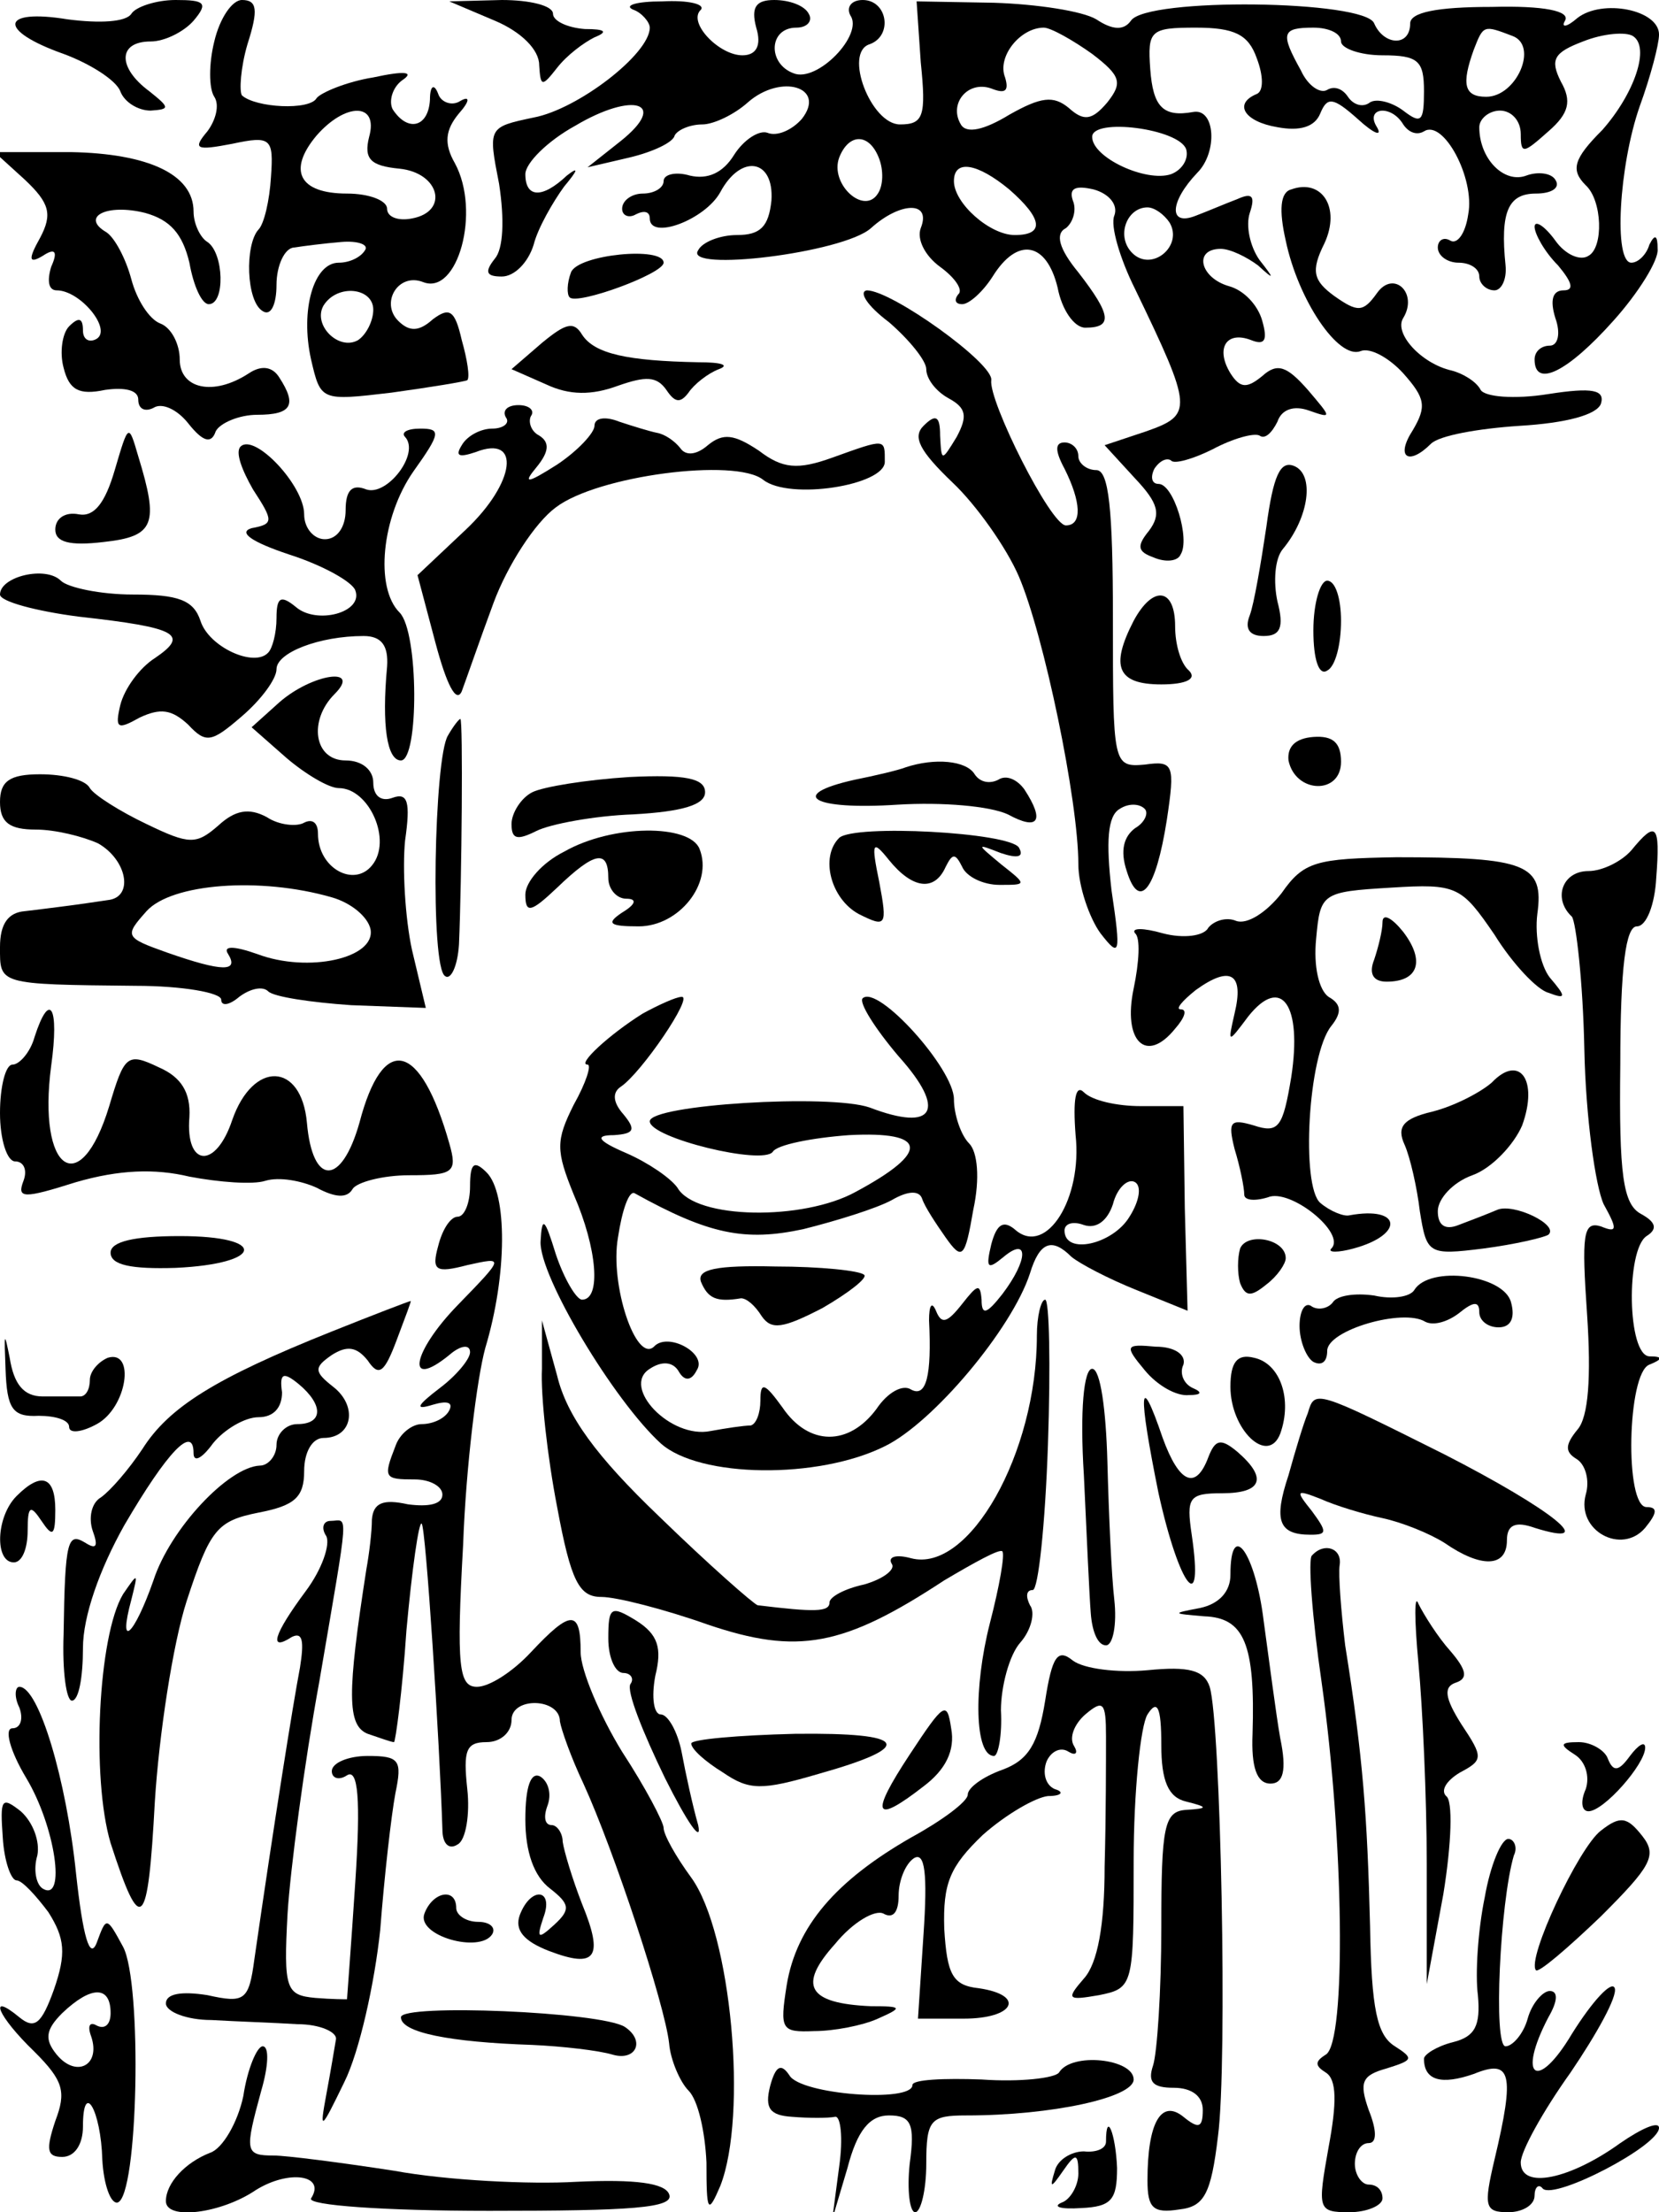 <?xml version="1.0" standalone="no"?>
<!DOCTYPE svg PUBLIC "-//W3C//DTD SVG 20010904//EN"
 "http://www.w3.org/TR/2001/REC-SVG-20010904/DTD/svg10.dtd">
<svg version="1.0" xmlns="http://www.w3.org/2000/svg"
 width="120pt" height="160pt" viewBox="0 0 120 160"
 preserveAspectRatio="xMidYMid meet">
<g transform="translate(0,160) scale(0.1,-0.1)"
fill="#000000" stroke="none">
<path d="M95 1590 c-4 -6 -23 -7 -46 -4 -49 8 -51 -8 -3 -25 19 -7 38 -19 41
-27 3 -8 13 -14 22 -14 14 1 14 2 -1 14 -23 17 -23 36 1 36 10 0 24 7 31 15
11 13 8 15 -13 15 -14 0 -29 -5 -32 -10z"/>
<path d="M155 1570 c-4 -16 -4 -34 0 -40 4 -6 1 -17 -5 -25 -11 -13 -8 -14 18
-9 28 6 30 4 28 -24 -1 -17 -5 -34 -9 -38 -10 -11 -9 -52 3 -59 6 -4 10 5 10
19 0 14 6 27 13 27 6 1 22 3 34 4 12 1 20 -2 17 -6 -3 -5 -11 -9 -19 -9 -18 0
-28 -34 -20 -70 7 -30 7 -30 58 -24 29 4 53 8 55 9 2 2 0 15 -4 29 -5 22 -9
24 -21 15 -10 -9 -17 -9 -25 -1 -13 13 0 35 18 28 25 -10 42 51 23 86 -8 14
-7 24 3 36 8 9 8 13 1 9 -6 -4 -14 -1 -16 5 -3 8 -6 6 -6 -4 -1 -20 -16 -24
-27 -7 -3 6 0 16 7 21 9 6 2 7 -21 2 -19 -3 -38 -11 -41 -15 -5 -9 -44 -7 -54
2 -2 3 -1 20 4 37 8 25 7 32 -4 32 -7 0 -16 -13 -20 -30z m112 -69 c-4 -16 1
-21 22 -23 29 -3 36 -31 9 -36 -10 -2 -18 1 -18 7 0 6 -13 11 -29 11 -35 0
-43 17 -22 42 21 24 45 24 38 -1z m3 -125 c0 -8 -5 -18 -11 -22 -14 -8 -33 11
-25 25 10 16 36 13 36 -3z"/>
<path d="M358 1585 c19 -8 32 -21 32 -32 1 -16 2 -16 13 -2 7 9 19 18 27 22
10 4 8 6 -7 6 -13 1 -23 6 -23 11 0 6 -17 10 -37 10 l-38 -1 33 -14z"/>
<path d="M458 1593 c6 -2 12 -9 12 -13 0 -19 -52 -59 -84 -65 -33 -7 -33 -7
-25 -48 4 -26 3 -47 -3 -54 -8 -10 -6 -13 5 -13 9 0 19 10 23 23 3 12 14 31
22 42 10 12 11 15 2 8 -18 -17 -30 -16 -30 1 0 8 16 24 36 35 42 25 68 17 33
-11 l-24 -19 30 7 c17 4 32 11 33 16 2 4 11 8 20 8 8 0 23 7 33 16 24 21 57
11 39 -12 -7 -8 -18 -13 -25 -10 -6 2 -17 -5 -24 -16 -8 -13 -19 -18 -32 -15
-10 3 -19 1 -19 -4 0 -5 -7 -9 -15 -9 -8 0 -15 -5 -15 -11 0 -5 5 -7 10 -4 6
3 10 2 10 -3 0 -16 40 -1 51 19 15 28 39 24 37 -6 -2 -19 -8 -25 -25 -25 -12
0 -25 -5 -28 -11 -11 -16 105 -2 125 16 21 19 44 20 36 0 -3 -8 3 -20 14 -28
11 -8 17 -17 13 -20 -3 -4 -2 -7 3 -7 5 0 15 9 22 20 18 29 39 25 47 -8 3 -16
12 -29 20 -29 20 0 19 9 -5 40 -14 17 -17 28 -9 32 5 4 8 13 5 20 -3 9 2 11
15 8 11 -3 18 -11 15 -19 -3 -7 4 -31 15 -53 42 -87 42 -91 8 -103 l-30 -10
22 -24 c17 -18 19 -26 10 -38 -9 -11 -8 -15 3 -19 9 -4 18 -3 20 2 7 11 -5 51
-16 51 -5 0 -6 5 -3 11 4 6 9 8 12 6 2 -3 16 1 30 8 15 8 30 12 34 10 4 -3 9
2 13 10 3 9 12 12 23 8 17 -6 16 -5 -1 15 -15 17 -22 20 -33 10 -11 -9 -16 -9
-23 2 -11 18 -3 31 15 24 10 -4 12 0 8 14 -3 11 -13 22 -24 25 -21 6 -26 27
-6 27 7 0 19 -6 27 -12 12 -11 12 -10 1 4 -7 10 -10 25 -7 34 4 12 2 15 -9 10
-8 -3 -22 -9 -30 -12 -20 -8 -19 10 1 31 15 15 13 47 -3 44 -22 -4 -29 4 -31
31 -2 28 0 30 33 30 28 0 38 -5 44 -22 5 -13 5 -24 0 -26 -17 -7 -9 -20 15
-24 16 -3 27 0 31 10 5 12 9 12 27 -4 12 -11 18 -13 14 -6 -9 14 10 17 19 2 4
-6 10 -8 15 -5 14 9 37 -34 32 -60 -2 -14 -8 -22 -13 -19 -5 3 -9 0 -9 -5 0
-6 7 -11 15 -11 8 0 15 -4 15 -10 0 -5 5 -10 11 -10 5 0 9 8 8 18 -4 39 2 52
22 52 11 0 18 4 14 10 -3 5 -13 6 -21 3 -16 -6 -34 12 -34 35 0 6 7 12 15 12
8 0 15 -7 15 -17 0 -15 2 -14 20 2 15 13 17 22 9 36 -8 16 -5 21 16 29 15 6
31 7 36 4 13 -8 1 -42 -22 -68 -21 -21 -23 -29 -12 -40 12 -11 13 -45 2 -51
-6 -4 -17 1 -24 11 -8 11 -15 15 -15 10 0 -5 7 -18 17 -28 10 -12 12 -18 4
-18 -8 0 -10 -7 -6 -20 4 -11 2 -20 -4 -20 -6 0 -11 -4 -11 -10 0 -21 24 -9
57 28 18 20 33 44 32 52 0 10 -2 11 -6 3 -2 -7 -8 -13 -13 -13 -13 0 -9 70 6
113 8 22 14 45 14 52 0 18 -41 26 -59 12 -8 -7 -12 -7 -9 -2 4 7 -15 11 -53
10 -40 0 -59 -4 -59 -12 0 -17 -19 -16 -26 0 -6 17 -165 19 -176 2 -5 -7 -13
-7 -25 1 -10 6 -43 11 -74 12 l-56 1 3 -44 c4 -39 2 -45 -15 -45 -21 0 -41 52
-22 58 17 6 13 32 -5 32 -8 0 -12 -5 -9 -11 10 -14 -24 -49 -41 -42 -19 7 -18
33 2 33 8 0 12 5 9 10 -3 6 -14 10 -25 10 -13 0 -17 -5 -13 -20 4 -13 0 -20
-10 -20 -17 0 -40 24 -30 33 3 4 -9 7 -28 6 -19 0 -28 -3 -21 -6z m332 -32
c21 -16 22 -21 11 -35 -11 -13 -17 -14 -28 -4 -11 9 -20 8 -43 -5 -18 -11 -31
-14 -35 -7 -9 15 5 32 22 26 10 -4 13 -2 10 8 -6 15 11 36 28 36 5 0 21 -9 35
-19z m180 9 c0 -5 14 -10 30 -10 26 0 30 -4 30 -26 0 -22 -2 -24 -15 -14 -8 6
-19 9 -24 6 -5 -4 -12 -2 -16 4 -4 6 -10 8 -15 5 -5 -3 -14 3 -19 14 -15 27
-14 31 9 31 11 0 20 -4 20 -10z m124 4 c19 -7 3 -44 -19 -44 -16 0 -18 9 -9
34 7 18 7 18 28 10z m-236 -82 c2 -7 -3 -15 -11 -18 -18 -6 -57 12 -57 27 0
14 63 6 68 -9z m-222 -7 c3 -8 3 -19 -1 -25 -10 -16 -35 7 -28 26 7 18 22 18
29 -1z m94 -22 c24 -21 26 -33 4 -33 -18 0 -44 23 -44 39 0 16 17 13 40 -6z
m116 -24 c10 -17 -13 -36 -27 -22 -12 12 -4 33 11 33 5 0 12 -5 16 -11z"/>
<path d="M18 1470 c18 -17 20 -25 11 -42 -9 -16 -8 -19 2 -13 9 6 11 3 6 -8
-3 -10 -2 -17 4 -17 17 0 40 -28 29 -35 -5 -3 -10 -1 -10 6 0 9 -3 10 -10 3
-5 -5 -7 -19 -4 -30 4 -16 11 -20 30 -16 14 2 24 0 24 -7 0 -7 5 -9 11 -6 6 4
17 -1 25 -11 11 -14 17 -15 20 -6 3 6 17 12 30 12 25 0 29 7 16 27 -5 8 -13 9
-22 3 -26 -17 -50 -11 -50 10 0 11 -6 23 -14 26 -8 3 -17 17 -21 32 -4 15 -12
30 -18 34 -19 11 0 21 28 14 18 -5 27 -15 32 -36 3 -17 9 -30 14 -30 12 0 11
37 -1 45 -5 3 -10 13 -10 22 0 27 -33 42 -89 43 l-55 0 22 -20z"/>
<path d="M934 1463 c-8 -2 -9 -15 -4 -37 9 -43 38 -86 54 -80 7 3 21 -5 31
-16 16 -18 17 -24 7 -41 -13 -20 -3 -26 13 -10 6 6 34 11 64 13 34 2 56 8 59
16 3 10 -6 12 -38 7 -25 -4 -46 -2 -49 3 -3 6 -13 12 -21 14 -22 5 -42 27 -35
38 11 18 -7 35 -19 18 -10 -14 -14 -14 -31 -2 -15 11 -17 18 -7 38 12 26 -2
47 -24 39z"/>
<path d="M413 1403 c-3 -8 -3 -16 -1 -18 5 -6 68 17 68 25 0 12 -62 6 -67 -7z"/>
<path d="M643 1367 c15 -13 27 -28 27 -34 0 -7 7 -16 16 -21 13 -7 14 -13 6
-28 -11 -18 -11 -18 -12 1 0 14 -3 16 -12 7 -8 -8 -3 -18 21 -41 17 -16 39
-47 48 -68 18 -42 43 -162 43 -208 0 -16 8 -39 16 -50 14 -18 15 -16 8 31 -4
35 -3 54 6 59 6 4 14 4 18 0 3 -3 0 -10 -7 -14 -8 -6 -11 -16 -6 -31 9 -29 21
-14 29 37 6 40 5 43 -16 40 -23 -2 -23 0 -23 106 0 79 -3 107 -12 107 -7 0
-13 5 -13 10 0 6 -5 10 -10 10 -7 0 -7 -6 0 -19 12 -24 13 -41 1 -41 -11 0
-56 90 -54 105 2 12 -72 65 -90 65 -6 -1 0 -11 16 -23z"/>
<path d="M392 1352 l-22 -19 25 -11 c17 -8 33 -8 52 -1 20 7 28 7 35 -3 6 -9
10 -10 16 -2 4 6 14 14 22 17 8 3 2 5 -15 5 -51 1 -75 6 -84 20 -6 10 -12 8
-29 -6z"/>
<path d="M366 1298 c3 -4 -2 -8 -10 -8 -8 0 -18 -5 -22 -12 -5 -8 -2 -9 10 -5
33 13 29 -22 -7 -56 l-35 -33 13 -49 c8 -30 15 -44 19 -35 3 8 13 37 23 64 10
27 30 58 45 69 30 23 130 36 150 20 19 -15 88 -4 88 13 0 17 1 17 -38 3 -25
-9 -36 -8 -53 5 -18 12 -26 13 -37 4 -8 -7 -16 -8 -20 -2 -4 5 -11 10 -17 11
-5 1 -18 5 -27 8 -10 4 -18 3 -18 -3 0 -5 -12 -18 -27 -28 -22 -14 -25 -14
-15 -2 9 11 10 18 2 23 -6 3 -8 10 -6 14 3 4 -1 8 -9 8 -8 0 -12 -4 -9 -9z"/>
<path d="M83 1260 c-7 -24 -15 -34 -26 -32 -10 2 -17 -3 -17 -11 0 -9 10 -12
35 -9 37 4 40 13 25 62 -7 24 -7 24 -17 -10z"/>
<path d="M293 1284 c11 -12 -13 -43 -28 -38 -10 4 -15 0 -15 -15 0 -12 -6 -21
-15 -21 -8 0 -15 8 -15 18 0 21 -36 59 -46 49 -4 -4 1 -17 9 -31 15 -23 15
-25 -1 -28 -10 -3 0 -10 27 -19 25 -8 46 -20 48 -26 6 -16 -28 -25 -43 -12
-11 9 -14 7 -14 -8 0 -11 -3 -22 -6 -25 -10 -11 -43 4 -49 23 -5 15 -16 19
-49 19 -23 0 -47 5 -52 10 -11 11 -44 3 -44 -10 0 -5 26 -12 57 -16 72 -8 80
-13 55 -30 -11 -7 -22 -22 -25 -34 -4 -17 -2 -18 14 -9 15 7 23 6 35 -5 13
-14 17 -13 39 6 14 12 25 27 25 34 0 12 31 24 63 24 13 0 18 -7 17 -22 -4 -43
0 -68 10 -68 13 0 13 93 -1 107 -18 18 -13 69 10 102 20 28 20 31 5 31 -10 0
-14 -3 -11 -6z"/>
<path d="M916 1219 c-4 -27 -9 -56 -12 -64 -4 -10 0 -15 10 -15 12 0 15 6 10
25 -3 14 -2 31 4 38 19 23 23 54 8 60 -10 4 -15 -7 -20 -44z"/>
<path d="M950 1144 c0 -21 4 -33 10 -29 6 3 10 19 10 36 0 16 -4 29 -10 29 -5
0 -10 -16 -10 -36z"/>
<path d="M820 1151 c-17 -33 -12 -46 20 -46 18 0 26 4 20 10 -6 5 -10 19 -10
32 0 28 -16 30 -30 4z"/>
<path d="M202 1092 l-20 -18 25 -22 c14 -12 31 -22 38 -22 22 0 39 -38 24 -56
-13 -16 -39 -2 -39 23 0 8 -4 11 -10 8 -5 -3 -18 -2 -27 4 -13 7 -23 5 -35 -6
-16 -14 -21 -14 -52 1 -19 9 -38 21 -41 26 -3 6 -19 10 -36 10 -22 0 -29 -5
-29 -20 0 -15 7 -20 26 -20 14 0 34 -5 45 -10 21 -12 26 -39 7 -41 -7 -1 -20
-3 -28 -4 -8 -1 -23 -3 -32 -4 -12 -1 -18 -9 -18 -26 0 -27 -2 -27 98 -28 34
0 62 -5 62 -10 0 -5 6 -4 13 2 8 6 17 8 21 4 4 -4 31 -8 60 -10 l54 -2 -10 42
c-5 23 -7 59 -5 79 4 28 2 35 -9 31 -8 -3 -14 1 -14 11 0 9 -8 16 -20 16 -23
0 -27 29 -8 48 20 20 -16 15 -40 -6z m38 -141 c14 -4 26 -14 28 -23 4 -21 -45
-32 -82 -18 -17 6 -25 6 -21 0 8 -13 -4 -13 -44 1 -31 11 -31 12 -15 30 18 20
82 25 134 10z"/>
<path d="M324 1068 c-10 -16 -13 -168 -2 -174 4 -3 9 7 10 23 2 46 3 163 1
163 -1 0 -5 -5 -9 -12z"/>
<path d="M932 1050 c5 -24 38 -25 38 -1 0 14 -6 19 -20 18 -13 -1 -19 -7 -18
-17z"/>
<path d="M655 1045 c-5 -2 -22 -6 -37 -9 -49 -11 -30 -22 31 -18 33 2 67 -1
80 -7 22 -12 27 -5 12 18 -5 7 -13 11 -19 7 -6 -3 -13 -2 -17 4 -6 10 -29 12
-50 5z"/>
<path d="M385 1027 c-8 -4 -15 -15 -15 -23 0 -11 4 -12 18 -5 10 5 42 11 70
12 36 2 52 7 52 16 0 10 -14 13 -55 11 -31 -2 -62 -7 -70 -11z"/>
<path d="M408 984 c-16 -8 -28 -22 -28 -31 0 -14 4 -13 23 5 27 26 37 28 37 7
0 -8 6 -15 13 -15 8 0 7 -4 -3 -10 -12 -8 -9 -10 12 -10 29 0 54 31 44 56 -7
18 -63 18 -98 -2z"/>
<path d="M607 994 c-14 -14 -6 -44 14 -55 20 -10 21 -9 15 23 -6 29 -5 31 7
16 17 -21 33 -23 41 -5 5 10 7 10 12 0 3 -7 15 -13 27 -13 20 0 20 0 1 15 -18
15 -18 15 0 8 12 -4 17 -3 13 4 -7 11 -119 17 -130 7z"/>
<path d="M1180 985 c-7 -8 -21 -15 -31 -15 -19 0 -26 -20 -12 -33 3 -4 8 -47
9 -96 1 -49 8 -99 14 -112 10 -18 10 -21 -2 -16 -13 4 -14 -6 -10 -64 3 -45 1
-74 -7 -83 -9 -11 -9 -16 -1 -21 7 -4 10 -16 7 -26 -7 -26 26 -44 43 -24 9 11
9 15 1 15 -16 0 -14 97 2 103 10 4 10 6 0 6 -16 1 -17 77 -2 87 8 5 7 10 -4
16 -13 7 -16 28 -15 108 0 71 4 100 12 100 7 0 13 16 14 35 3 39 0 42 -18 20z"/>
<path d="M927 954 c-11 -14 -25 -23 -33 -20 -7 3 -16 0 -20 -5 -3 -6 -18 -8
-33 -4 -14 4 -23 4 -20 0 4 -3 3 -21 -1 -40 -8 -38 9 -55 30 -29 7 8 9 14 4
14 -4 0 1 6 11 14 25 18 35 12 28 -17 -5 -22 -5 -22 10 -2 24 30 39 8 31 -44
-6 -36 -9 -41 -27 -35 -17 5 -19 3 -14 -17 4 -13 7 -28 7 -33 0 -4 7 -5 17 -2
16 7 57 -26 46 -37 -3 -3 5 -3 16 0 37 10 35 31 -3 24 -4 -1 -14 3 -21 9 -14
12 -9 107 8 128 8 10 7 16 -2 21 -7 5 -11 22 -9 42 3 33 4 34 54 37 48 3 51 1
75 -34 13 -21 31 -40 39 -42 13 -5 13 -3 1 11 -7 9 -11 30 -9 46 5 36 -8 41
-102 41 -58 -1 -67 -3 -83 -26z"/>
<path d="M1000 933 c0 -6 -3 -18 -6 -27 -4 -10 -1 -16 9 -16 23 0 28 15 12 36
-8 10 -15 14 -15 7z"/>
<path d="M465 867 c-24 -15 -48 -37 -40 -37 3 0 -1 -13 -10 -29 -13 -26 -13
-33 0 -65 17 -39 20 -76 6 -76 -4 0 -13 15 -19 33 -8 26 -10 28 -11 9 -1 -25
53 -115 87 -146 28 -25 114 -26 162 -2 35 17 92 85 105 125 7 23 16 26 30 12
6 -5 27 -16 47 -24 l37 -15 -2 74 -1 74 -31 0 c-17 0 -35 4 -41 10 -6 6 -8 -5
-6 -31 5 -46 -21 -87 -43 -69 -9 8 -14 5 -18 -10 -4 -17 -3 -19 9 -9 18 15 18
-2 -1 -27 -11 -14 -15 -16 -15 -4 -1 12 -3 11 -14 -3 -11 -14 -15 -15 -19 -5
-3 7 -5 4 -5 -7 2 -40 -2 -56 -13 -50 -6 4 -17 -2 -25 -14 -20 -27 -49 -27
-68 1 -13 18 -16 19 -16 5 0 -9 -3 -17 -7 -18 -5 0 -18 -2 -29 -4 -29 -6 -65
32 -44 45 9 6 17 5 21 -2 4 -7 9 -7 13 1 8 12 -21 28 -31 17 -13 -12 -32 45
-26 79 3 20 8 34 12 32 54 -30 80 -35 122 -26 24 6 53 15 64 21 12 7 20 7 22
1 2 -6 10 -18 17 -28 12 -17 14 -15 20 20 5 23 3 42 -3 48 -6 6 -11 21 -11 32
0 22 -55 83 -66 73 -3 -3 9 -22 26 -42 35 -39 26 -55 -21 -37 -29 10 -159 2
-159 -10 0 -12 82 -32 89 -22 3 5 28 10 55 12 57 3 59 -12 5 -41 -38 -21 -116
-20 -129 3 -5 7 -21 18 -37 25 -21 9 -23 13 -9 13 15 1 16 4 7 15 -8 9 -8 16
-2 20 15 10 53 66 44 65 -4 0 -17 -6 -28 -12z m352 -147 c-12 -20 -47 -28 -47
-10 0 5 6 7 14 4 9 -3 17 3 21 15 3 12 11 19 16 16 5 -3 3 -14 -4 -25z"/>
<path d="M25 850 c-3 -11 -11 -20 -16 -20 -5 0 -9 -16 -9 -35 0 -19 5 -35 11
-35 6 0 9 -6 6 -14 -5 -13 0 -13 38 -1 31 9 57 10 82 4 21 -4 46 -6 55 -3 10
3 26 0 37 -5 13 -7 22 -8 26 -1 3 5 22 10 41 10 32 0 35 2 29 23 -21 74 -48
80 -65 15 -13 -46 -34 -46 -38 0 -4 44 -39 45 -54 2 -12 -36 -34 -34 -31 2 1
18 -6 29 -22 36 -23 11 -25 9 -36 -28 -21 -69 -52 -47 -42 29 6 43 -1 55 -12
21z"/>
<path d="M1079 817 c-8 -7 -27 -17 -43 -21 -21 -5 -26 -11 -20 -24 4 -9 9 -31
11 -48 5 -31 6 -32 46 -27 23 3 44 8 47 10 8 7 -25 23 -37 18 -7 -3 -20 -8
-28 -11 -10 -4 -15 0 -15 10 0 9 11 21 25 26 14 5 30 22 36 36 12 33 -2 52
-22 31z"/>
<path d="M340 742 c0 -12 -4 -22 -9 -22 -5 0 -11 -9 -14 -21 -5 -18 -2 -20 21
-14 27 6 27 6 -7 -29 -33 -34 -38 -62 -6 -36 8 7 15 8 15 2 0 -5 -10 -17 -22
-26 -17 -13 -18 -16 -5 -12 10 3 15 2 12 -4 -3 -6 -12 -10 -20 -10 -7 0 -16
-7 -19 -16 -9 -23 -8 -24 14 -24 11 0 20 -5 20 -11 0 -7 -10 -9 -25 -7 -18 4
-25 1 -26 -11 0 -9 -2 -25 -4 -36 -14 -90 -14 -113 1 -119 9 -3 17 -6 19 -6 1
0 6 36 9 81 4 44 9 79 11 77 3 -2 13 -158 15 -221 0 -11 5 -15 11 -11 6 3 9
22 7 40 -3 28 -1 34 14 34 10 0 18 7 18 16 0 17 35 16 35 -1 1 -6 8 -26 17
-45 22 -48 59 -160 62 -188 1 -12 8 -28 14 -34 7 -7 12 -30 13 -52 0 -36 1
-38 10 -17 20 51 8 183 -21 223 -11 15 -20 31 -20 36 0 4 -13 29 -30 55 -16
26 -30 59 -30 72 0 31 -7 31 -36 0 -13 -14 -30 -25 -39 -25 -13 0 -15 14 -10
103 2 56 10 120 16 142 16 53 16 112 1 127 -9 9 -12 7 -12 -10z"/>
<path d="M80 694 c0 -9 15 -12 47 -11 64 3 67 23 3 23 -33 0 -50 -4 -50 -12z"/>
<path d="M897 697 c-2 -7 -2 -18 0 -25 4 -10 8 -10 19 -1 8 6 14 15 14 19 0
14 -28 19 -33 7z"/>
<path d="M507 673 c5 -12 11 -15 29 -12 4 0 10 -5 15 -13 7 -10 15 -9 44 6 19
11 33 22 30 24 -3 3 -32 6 -64 6 -43 1 -57 -2 -54 -11z"/>
<path d="M1023 667 c-3 -5 -16 -7 -29 -4 -14 2 -27 0 -30 -5 -3 -4 -10 -6 -15
-3 -5 4 -9 -3 -9 -14 0 -11 5 -23 10 -26 6 -3 10 0 10 8 0 15 55 31 71 21 6
-3 16 0 24 6 11 9 15 9 15 1 0 -6 6 -11 14 -11 9 0 12 7 9 18 -5 20 -59 27
-70 9z"/>
<path d="M240 637 c-85 -34 -118 -55 -137 -85 -10 -15 -23 -30 -30 -35 -7 -4
-9 -15 -6 -24 4 -11 3 -14 -5 -9 -13 8 -15 3 -16 -66 -1 -27 2 -48 6 -48 5 0
8 17 8 38 0 23 12 57 30 89 31 53 50 73 50 52 0 -7 6 -4 14 7 8 10 23 19 33
19 11 0 17 7 17 18 -2 14 1 15 12 6 18 -15 18 -29 -1 -29 -8 0 -15 -7 -15 -15
0 -8 -6 -15 -12 -15 -23 -1 -65 -46 -77 -83 -14 -40 -26 -51 -16 -14 5 20 5
20 -6 4 -18 -30 -23 -133 -9 -180 22 -68 27 -63 32 30 3 48 13 114 23 145 17
52 22 58 52 64 26 5 33 11 33 30 0 14 6 24 14 24 21 0 25 23 7 37 -14 11 -14
14 -1 23 11 7 18 6 26 -4 8 -12 12 -9 21 15 6 16 11 29 10 28 -1 0 -27 -10
-57 -22z"/>
<path d="M750 634 c0 -85 -49 -172 -91 -161 -11 3 -17 1 -14 -4 3 -4 -6 -11
-20 -15 -14 -3 -25 -9 -25 -13 0 -7 -11 -7 -52 -2 -3 1 -35 29 -71 64 -46 44
-67 73 -74 102 l-11 40 0 -35 c-1 -19 4 -64 11 -100 10 -54 16 -65 32 -65 11
0 46 -9 77 -20 65 -22 98 -16 171 32 22 13 40 23 42 21 2 -2 -2 -25 -9 -52
-12 -47 -11 -96 3 -96 3 0 6 15 5 33 0 17 6 40 14 49 8 9 11 22 7 27 -3 6 -3
11 2 11 4 0 9 47 11 105 2 58 1 105 -2 105 -3 0 -6 -12 -6 -26z"/>
<path d="M4 610 c1 -29 5 -35 24 -34 12 0 22 -3 22 -8 0 -5 9 -4 20 2 22 12
28 54 8 48 -7 -3 -13 -10 -13 -16 0 -7 -3 -12 -7 -12 -5 0 -17 0 -27 0 -14 0
-21 9 -24 28 -4 20 -4 18 -3 -8z"/>
<path d="M828 609 c9 -11 23 -19 32 -18 9 0 10 2 3 5 -7 3 -10 11 -7 17 2 7
-6 13 -20 13 -22 2 -23 1 -8 -17z"/>
<path d="M890 597 c0 -31 27 -57 36 -34 9 25 0 51 -19 55 -12 3 -17 -3 -17
-21z"/>
<path d="M784 533 c2 -43 4 -88 5 -100 1 -13 5 -23 11 -23 5 0 8 15 6 33 -2
17 -4 62 -5 100 -1 37 -5 67 -11 67 -6 0 -9 -30 -6 -77z"/>
<path d="M838 520 c15 -68 33 -91 24 -30 -4 27 -2 30 22 30 29 0 33 11 11 30
-12 10 -16 9 -21 -4 -9 -24 -21 -19 -33 14 -17 50 -18 34 -3 -40z"/>
<path d="M946 578 c-3 -7 -9 -27 -14 -45 -11 -33 -7 -43 16 -43 12 0 12 2 1
17 -12 15 -12 16 6 9 11 -5 31 -11 45 -14 14 -3 34 -11 45 -18 26 -18 45 -18
45 2 0 11 6 14 20 9 48 -15 13 13 -65 53 -94 47 -94 47 -99 30z"/>
<path d="M12 518 c-15 -15 -16 -48 -2 -48 6 0 10 10 10 23 0 18 2 19 10 7 8
-12 10 -11 10 8 0 24 -10 28 -28 10z"/>
<path d="M236 489 c3 -6 -3 -24 -15 -40 -23 -31 -27 -44 -10 -33 8 4 9 -3 6
-22 -5 -26 -19 -114 -33 -211 -4 -30 -7 -32 -34 -26 -19 3 -30 1 -30 -6 0 -6
15 -12 33 -12 17 -1 46 -2 62 -3 17 0 29 -6 28 -11 -1 -6 -4 -24 -7 -40 -5
-27 -4 -26 13 9 11 22 22 72 26 110 3 39 8 83 11 99 5 24 3 27 -20 27 -14 0
-26 -5 -26 -11 0 -5 5 -7 11 -3 8 5 10 -17 6 -77 -3 -46 -6 -84 -6 -85 -1 0
-11 0 -23 1 -21 2 -23 6 -20 61 2 32 12 108 23 168 22 129 21 116 8 116 -5 0
-7 -5 -3 -11z"/>
<path d="M890 461 c0 -12 -8 -21 -22 -24 -21 -4 -20 -4 3 -6 29 -1 37 -20 35
-85 -1 -24 3 -36 13 -36 9 0 12 9 7 33 -3 17 -8 56 -12 85 -6 49 -24 74 -24
33z"/>
<path d="M949 475 c-3 -2 0 -44 7 -92 16 -113 18 -260 3 -269 -8 -5 -8 -8 0
-13 8 -5 8 -22 2 -54 -8 -45 -8 -47 15 -47 13 0 24 5 24 10 0 6 -4 10 -10 10
-5 0 -10 7 -10 15 0 8 4 15 10 15 6 0 6 9 0 24 -7 20 -5 25 13 30 19 6 20 7 6
16 -13 8 -17 27 -18 87 -2 79 -5 122 -18 203 -3 25 -5 51 -4 58 2 12 -11 17
-20 7z"/>
<path d="M1026 397 c3 -32 6 -97 6 -145 l0 -87 12 65 c6 37 7 68 2 71 -4 4 0
11 10 17 17 9 17 11 1 35 -12 19 -13 27 -4 30 9 3 8 9 -4 23 -9 10 -19 26 -23
34 -3 8 -3 -11 0 -43z"/>
<path d="M440 415 c0 -14 5 -25 11 -25 5 0 8 -4 5 -8 -3 -5 9 -35 25 -68 16
-32 27 -48 24 -34 -4 14 -9 37 -12 53 -3 15 -10 27 -15 27 -5 0 -7 12 -4 28 5
20 2 30 -14 40 -18 11 -20 10 -20 -13z"/>
<path d="M756 370 c-5 -31 -12 -43 -31 -50 -14 -5 -25 -13 -25 -18 0 -5 -19
-19 -41 -31 -54 -31 -83 -64 -90 -107 -5 -32 -4 -34 20 -33 14 0 35 4 46 9 18
8 18 9 -5 9 -46 2 -53 15 -26 45 13 16 29 25 35 22 7 -4 11 1 11 13 0 11 5 23
11 27 8 5 10 -11 7 -55 l-4 -61 33 0 c37 0 45 17 11 22 -19 2 -23 10 -25 43
-1 33 4 45 28 68 17 15 38 27 47 28 10 0 12 3 5 5 -7 3 -9 12 -6 20 3 7 10 11
16 7 5 -3 7 -1 4 4 -4 6 0 16 8 23 13 11 15 9 15 -16 0 -16 0 -58 -1 -94 0
-42 -5 -70 -15 -81 -13 -15 -12 -16 11 -12 25 5 25 7 25 97 0 50 5 98 10 106
7 11 10 6 10 -22 0 -26 5 -38 18 -41 16 -4 16 -5 0 -6 -16 -1 -18 -12 -18 -85
0 -46 -3 -91 -6 -100 -4 -12 0 -16 15 -16 13 0 21 -6 21 -16 0 -13 -3 -14 -14
-5 -16 13 -26 -4 -26 -46 0 -20 4 -24 23 -21 18 2 23 11 28 53 7 53 2 299 -6
325 -4 12 -15 15 -45 12 -22 -2 -46 1 -54 7 -11 9 -15 3 -20 -29z"/>
<path d="M14 365 c3 -8 1 -15 -5 -15 -6 0 -2 -16 10 -36 21 -35 29 -90 12 -80
-5 3 -7 14 -4 24 2 10 -3 24 -12 32 -14 11 -15 9 -13 -19 1 -17 6 -31 10 -31
4 0 14 -11 23 -23 12 -19 13 -30 4 -56 -9 -25 -14 -29 -25 -20 -23 19 -16 1
11 -25 21 -21 23 -29 15 -50 -7 -21 -6 -26 5 -26 9 0 15 9 15 22 0 34 13 12
14 -24 1 -18 6 -32 11 -31 15 4 18 159 4 185 -12 22 -12 22 -19 3 -5 -13 -10
4 -15 50 -7 68 -27 135 -41 135 -3 0 -4 -7 0 -15z m66 -221 c0 -8 -4 -12 -10
-9 -5 3 -7 0 -4 -8 7 -21 -11 -30 -25 -13 -9 11 -8 18 4 30 21 20 35 20 35 0z"/>
<path d="M658 331 c-29 -44 -26 -51 10 -23 16 12 23 26 20 42 -3 20 -5 19 -30
-19z"/>
<path d="M500 339 c0 -4 10 -13 23 -21 19 -13 28 -13 69 -1 71 20 65 30 -17
29 -41 -1 -75 -4 -75 -7z"/>
<path d="M1139 331 c8 -5 11 -16 8 -25 -4 -9 -3 -16 2 -16 11 0 41 34 41 46 0
5 -5 2 -11 -6 -8 -11 -12 -12 -16 -2 -2 6 -12 12 -21 12 -14 0 -14 -2 -3 -9z"/>
<path d="M380 284 c0 -23 6 -41 18 -50 14 -11 15 -15 3 -26 -12 -11 -13 -10
-8 5 8 21 -9 23 -17 2 -4 -11 3 -19 21 -26 34 -13 40 -5 24 34 -7 18 -13 38
-14 45 0 6 -4 12 -8 12 -5 0 -6 6 -3 14 3 8 1 17 -5 21 -7 4 -11 -7 -11 -31z"/>
<path d="M1158 276 c-16 -12 -54 -93 -47 -101 2 -2 23 16 47 39 36 36 41 44
30 58 -11 14 -16 15 -30 4z"/>
<path d="M1074 228 c-5 -24 -7 -56 -5 -71 2 -22 -2 -30 -18 -34 -12 -3 -21 -9
-21 -12 0 -16 13 -19 36 -11 27 11 30 1 15 -62 -8 -34 -7 -38 10 -38 10 0 19
5 19 12 0 6 3 9 6 5 9 -8 84 31 84 44 0 5 -12 0 -28 -11 -36 -26 -72 -34 -72
-14 0 8 16 37 36 65 19 28 34 55 32 61 -2 6 -16 -9 -31 -33 -25 -42 -40 -32
-17 12 7 12 7 19 1 19 -5 0 -13 -9 -16 -20 -3 -11 -11 -20 -16 -20 -9 0 -4
104 6 138 3 6 0 12 -4 12 -5 0 -13 -19 -17 -42z"/>
<path d="M307 216 c-6 -16 40 -29 49 -15 3 5 -2 9 -10 9 -9 0 -16 5 -16 10 0
15 -17 12 -23 -4z"/>
<path d="M290 141 c0 -11 35 -18 95 -20 22 -1 48 -4 58 -7 17 -5 24 10 9 20
-17 11 -162 17 -162 7z"/>
<path d="M176 84 c-4 -19 -15 -38 -24 -41 -18 -7 -32 -22 -32 -35 0 -14 40 -9
65 8 24 15 51 11 40 -6 -3 -5 53 -9 129 -9 103 0 134 2 130 12 -3 8 -24 11
-67 9 -34 -2 -94 1 -132 8 -39 6 -78 11 -87 11 -21 0 -21 3 -9 47 5 17 6 32 1
32 -4 0 -11 -16 -14 -36z"/>
<path d="M557 91 c-4 -16 0 -21 16 -22 12 -1 26 -1 31 0 4 1 6 -15 3 -36 l-5
-38 11 37 c7 27 16 38 30 38 16 0 19 -6 15 -35 -2 -19 0 -35 4 -35 4 0 8 16 8
35 0 32 3 35 29 35 62 0 121 13 121 26 0 15 -45 20 -54 5 -3 -4 -28 -7 -56 -5
-27 1 -50 0 -50 -4 0 -13 -81 -7 -89 7 -6 9 -10 7 -14 -8z"/>
<path d="M800 51 c0 -5 -7 -8 -16 -7 -9 0 -19 -6 -21 -14 -4 -13 -3 -13 6 0 9
13 11 13 11 -2 0 -9 -6 -19 -12 -21 -7 -3 -1 -5 14 -4 22 1 26 6 26 29 -1 25
-8 42 -8 19z"/>
</g>
</svg>
